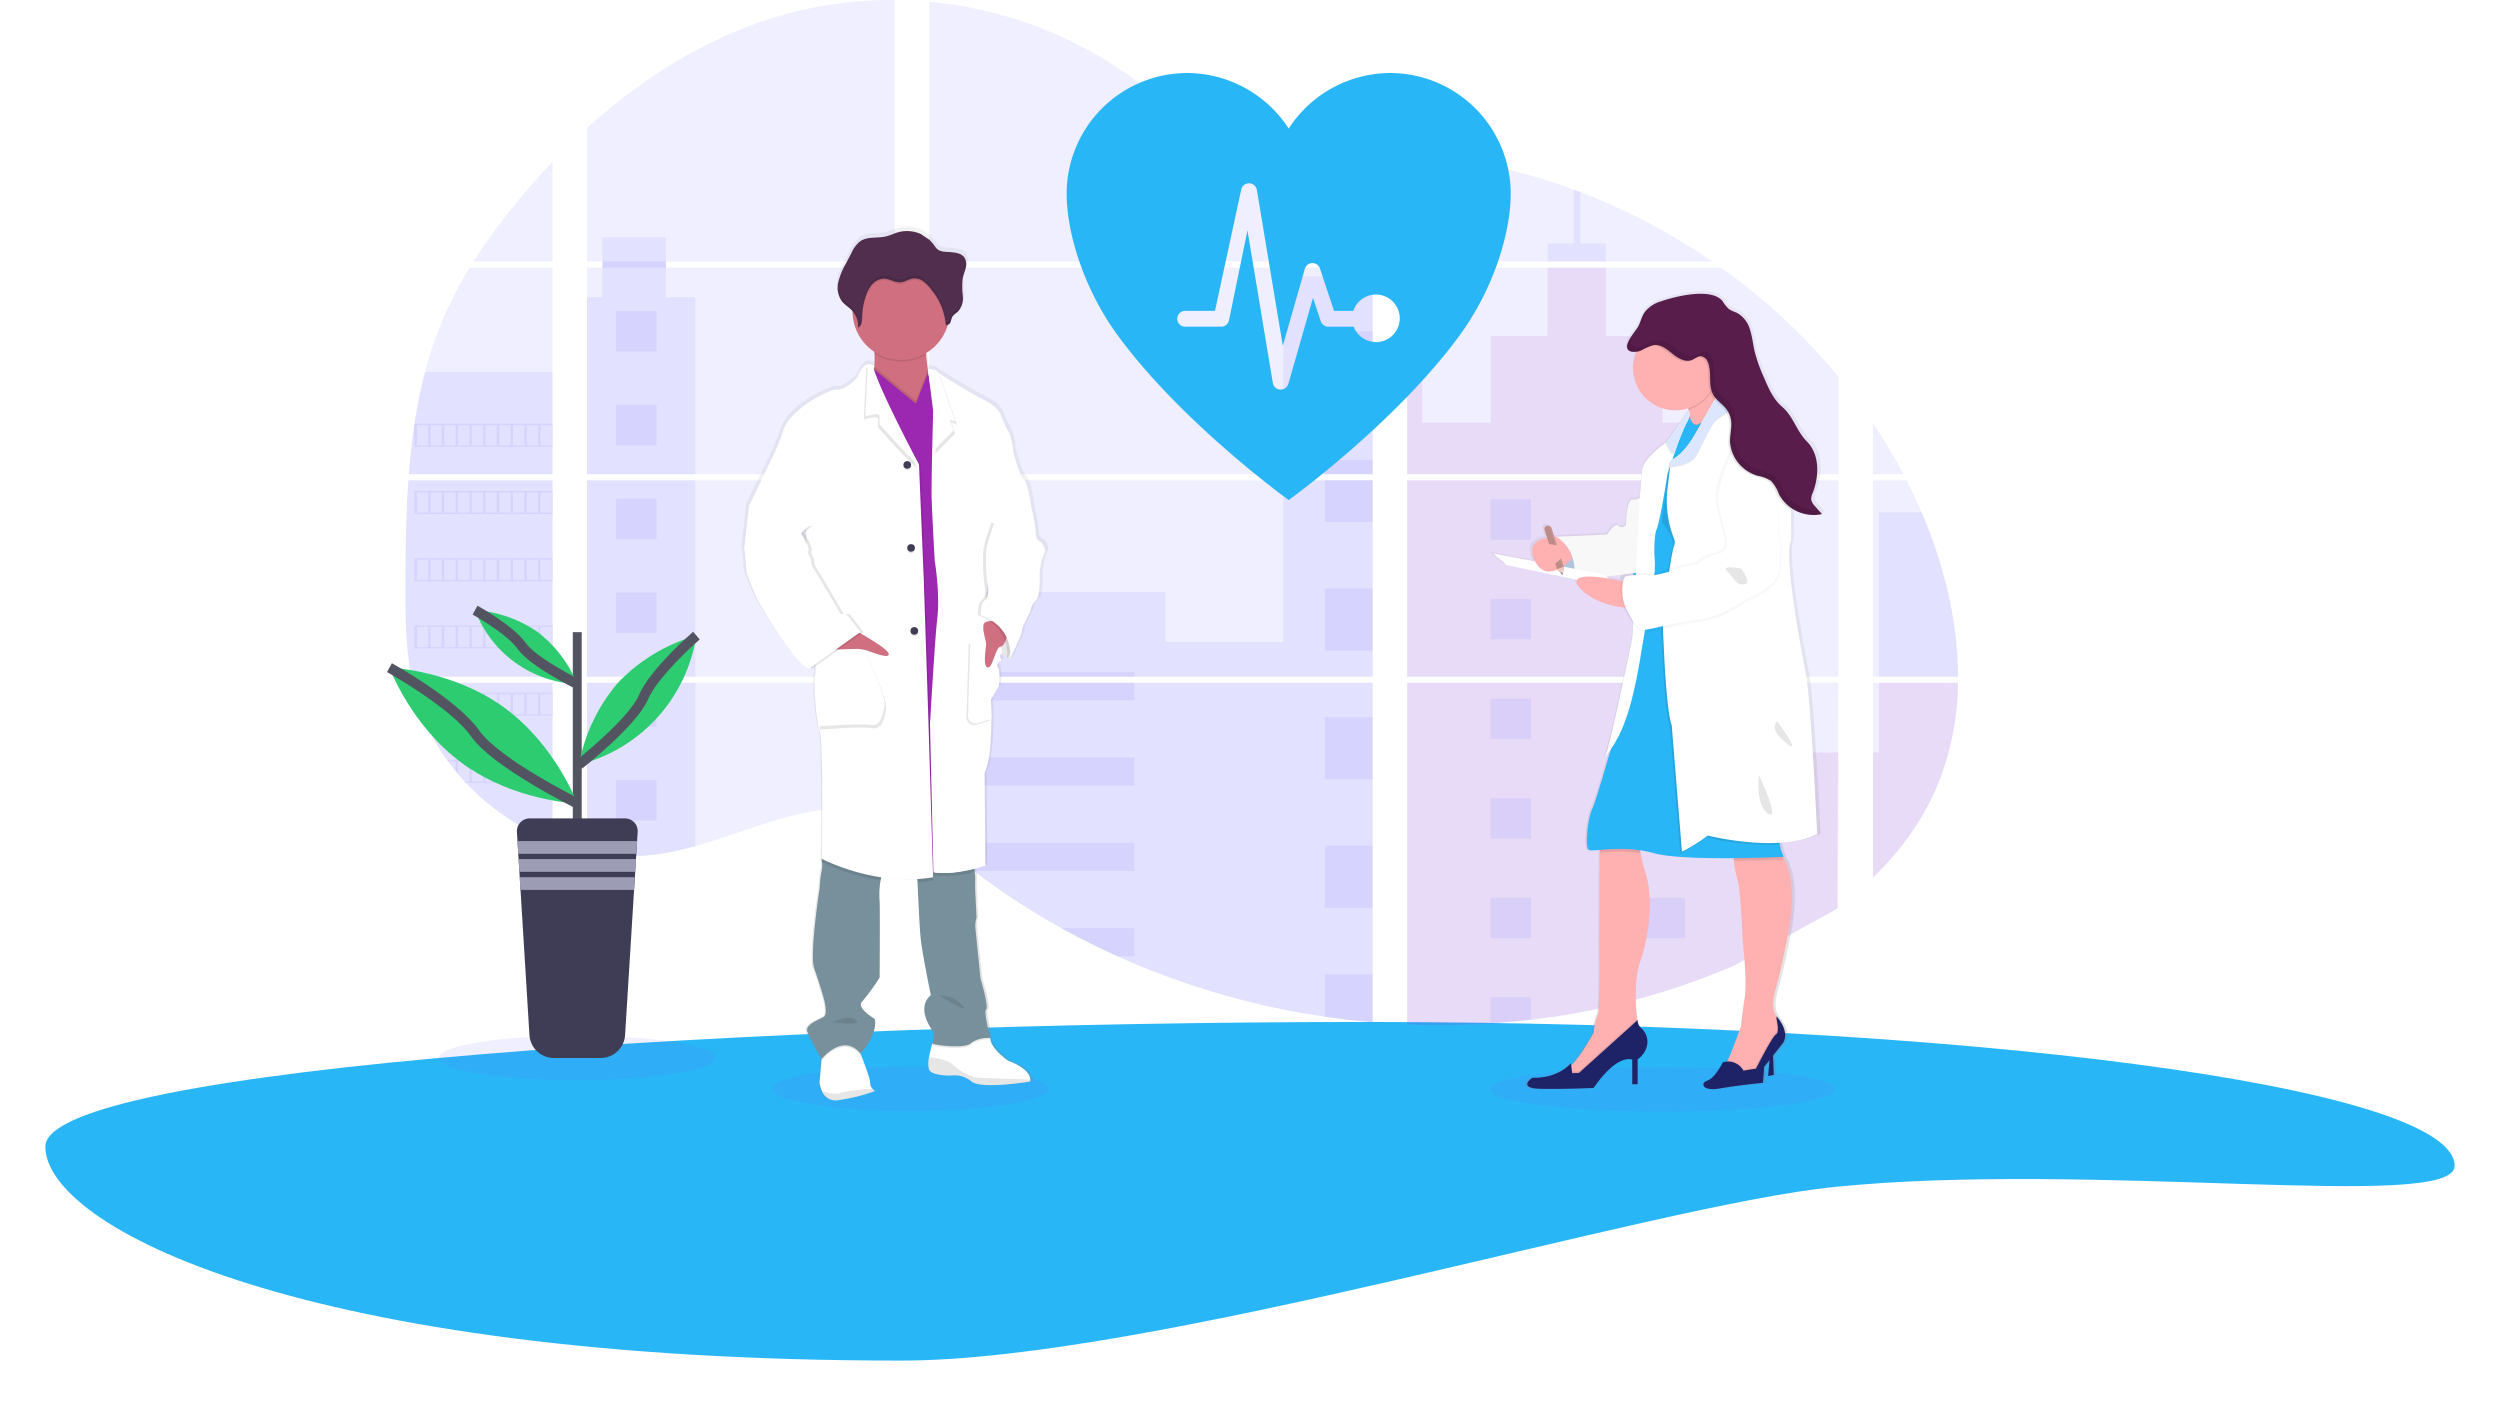 <svg xmlns="http://www.w3.org/2000/svg" xmlns:xlink="http://www.w3.org/1999/xlink" width="496" height="278.948" viewBox="0 0 496 278.948">
  <defs>
    <filter id="Path_428" x="0" y="193.764" width="496" height="85.184" filterUnits="userSpaceOnUse">
      <feOffset dy="3" input="SourceAlpha"/>
      <feGaussianBlur stdDeviation="3" result="blur"/>
      <feFlood flood-opacity="0.161"/>
      <feComposite operator="in" in2="blur"/>
      <feComposite in="SourceGraphic"/>
    </filter>
    <linearGradient id="linear-gradient" x1="0.5" y1="1" x2="0.5" gradientUnits="objectBoundingBox">
      <stop offset="0" stop-color="gray" stop-opacity="0.251"/>
      <stop offset="0.54" stop-color="gray" stop-opacity="0.122"/>
      <stop offset="1" stop-color="gray" stop-opacity="0.102"/>
    </linearGradient>
    <linearGradient id="linear-gradient-2" x1="0.5" y1="1" x2="0.5" y2="0" xlink:href="#linear-gradient"/>
  </defs>
  <g id="welocme-svg" transform="translate(-627.53 -539.561)">
    <g transform="matrix(1, 0, 0, 1, 627.53, 539.56)" filter="url(#Path_428)">
      <path id="Path_428-2" data-name="Path 428" d="M199.1,0C318.631,0,415.53,12.78,415.53,28.544c0,9.222-71.57-1.034-123.123,4.194C256,36.43,156.963,67.184,107.358,67.184c-119.53,0-169.828-26.693-169.828-42.457S79.571,0,199.1,0Z" transform="translate(71.47 199.76)" fill="#29b6f6"/>
    </g>
    <g id="undraw_medicine_b1ol" transform="translate(704.797 539.561)">
      <ellipse id="Ellipse_68" data-name="Ellipse 68" cx="27.454" cy="4.409" rx="27.454" ry="4.409" transform="translate(75.92 211.595)" fill="#6c63ff" opacity="0.1"/>
      <ellipse id="Ellipse_69" data-name="Ellipse 69" cx="34.258" cy="4.409" rx="34.258" ry="4.409" transform="translate(218.349 211.719)" fill="#6c63ff" opacity="0.1"/>
      <path id="Path_299" data-name="Path 299" d="M59.586,396.83H88.181V435.8h-26.5c-.07.4-.138.8-.211,1.206H88.181v31.432c-.048-.014-.09-.031-.135-.048-.755-.3-1.5-.614-2.254-.952l-.479-.217q-1.127-.532-2.254-1.127c-.262-.138-.524-.282-.783-.428a46.889,46.889,0,0,1-11.236-8.779c-.1-.093-.186-.192-.282-.282-.456-.5-.9-1-1.338-1.51l-.479-.563c-.513-.628-1.009-1.273-1.49-1.927-.07-.1-.138-.192-.211-.282a41.949,41.949,0,0,1-4.846-8.762c-.039-.093-.073-.194-.11-.282q-.58-1.493-1.028-3.015c-.13-.425-.254-.845-.361-1.288-.039-.13-.073-.256-.1-.383C59.189,432.35,59,425.861,59,419.418v-2.254c0-2.606.031-5.229.076-7.849,0-.679.028-1.355.042-2.037q.059-2.595.169-5.19c.017-.482.039-.961.065-1.44a8.156,8.156,0,0,1,.042-.828C59.462,398.816,59.518,397.822,59.586,396.83Z" transform="translate(-55.822 -301.541)" fill="#6c63ff" opacity="0.1"/>
      <path id="Path_300" data-name="Path 300" d="M122.585,192.274H106.9a118.9,118.9,0,0,1,8.343-11.484c2.33-2.863,4.79-5.652,7.342-8.34Z" transform="translate(-90.226 -140.38)" fill="#6c63ff" opacity="0.1"/>
      <path id="Path_301" data-name="Path 301" d="M89.9,247.09v40.983H61.4c0-.118.02-.24.028-.358.025-.324.051-.648.079-.969.031-.378.065-.758.1-1.127s.076-.82.118-1.228.082-.823.13-1.231.09-.817.141-1.223.1-.817.149-1.223c.042-.338.087-.673.132-1.011.065-.476.132-.955.206-1.428a1.316,1.316,0,0,1,.031-.211,97.456,97.456,0,0,1,2.1-10.289,76.1,76.1,0,0,1,3.536-10.425A78.258,78.258,0,0,1,73.47,247.1Z" transform="translate(-57.546 -193.99)" fill="#6c63ff" opacity="0.1"/>
      <path id="Path_302" data-name="Path 302" d="M186.8,153.91v38.977h61.075V153.91Zm0,40.18v33.472c.349.073.7.144,1.04.2.468.09.933.172,1.409.242.09.014.183.028.282.037.186.031.378.056.563.082.471.065.938.118,1.409.161.223.023.448.042.673.059l.544.042h0c.3.023.589.039.879.048.18,0,.361.017.547.023h2.009c.242,0,.485,0,.724-.023h.017a3.8,3.8,0,0,0,.5-.023,1.179,1.179,0,0,0,.141,0,2.914,2.914,0,0,0,.417-.02h.1l.944-.073c.31-.028.623-.065.938-.1l.642-.076a56.191,56.191,0,0,0,7.734-1.645c5.7-1.589,11.27-3.812,16.964-5.441,7.362-2.1,15.5-3.13,22.61-.564V194.09Zm61.075-83.572V58.628a78.515,78.515,0,0,0-19.844,2.327C212.566,64.841,198.69,73.268,186.8,84.031v26.484h3.065v1.2H186.8v40.989h61.075V111.721H202.451v-1.2ZM326.322,92.99a25.3,25.3,0,0,1-11.07-3.218c-6.579-3.578-11.833-9.1-17.705-13.766A81.289,81.289,0,0,0,254.7,58.98v51.537h87.187l.217-.228Zm7.943-1.409,8.421,9.241V89.158a33.413,33.413,0,0,0-8.41,2.412Zm8.421,144.292V194.09H324.741c-.048-.178-.1-.358-.152-.538.053.18.1.361.149.538H254.707v30.217c.665.493,1.321,1.011,1.972,1.538h0c.7.563,1.395,1.158,2.091,1.741l.7.58c.335.282.673.563,1.014.828q1.014.823,2.048,1.623c.341.282.69.535,1.037.8a141.21,141.21,0,0,0,17.364,11.357q2.037,1.127,4.111,2.2c.921.471,1.848.938,2.778,1.392q2.1,1.023,4.226,1.972h0a155.2,155.2,0,0,0,41.135,11.983q4.73.7,9.5,1.1V235.87h.282ZM254.707,111.721v40.986H342.7V111.721Zm0,42.189v38.977H342.7V153.91Zm94.819-64.8v13.011l10.749-11.794q-5.342-.862-10.749-1.231Zm0,64.816v38.963h85.581V153.91Zm85.268,85.043.3-44.877h-85.57v67.78a153.468,153.468,0,0,0,16.539-.2h.1q3.944-.248,7.852-.721h.059a144.6,144.6,0,0,0,40.346-10.766m37.191-89.858c-.321-.758-.656-1.51-1-2.254-.637-1.409-1.31-2.778-2-4.147h-6.677v38.96h16.882c-.008-11.033-2.8-22.3-7.2-32.573ZM441.931,194.1v38.6A55.3,55.3,0,0,0,453.6,216.968a54.094,54.094,0,0,0,5.2-22.87Zm0-51.537V152.71h6.052a109.9,109.9,0,0,0-6.044-10.157Zm-58.04-45.812c-.445-.169-.89-.341-1.338-.507A122.173,122.173,0,0,0,368.1,91.9l-16.448,18.052h0l-.316.335.211.231h58.542A125.214,125.214,0,0,0,383.9,96.74Zm27.91,14.981H350.727l-1.2,1.1v39.873h85.592V133.393a121.939,121.939,0,0,0-23.309-21.672Z" transform="translate(-147.614 -58.624)" fill="#6c63ff" opacity="0.1"/>
      <path id="Path_303" data-name="Path 303" d="M89.9,320.46v20.311H61.4c0-.118.02-.239.028-.358.025-.324.051-.648.079-.969.031-.378.065-.758.1-1.127s.076-.82.118-1.228.082-.823.13-1.231.09-.817.141-1.223.1-.817.149-1.223c.042-.338.087-.673.132-1.011.065-.476.132-.955.206-1.428a1.318,1.318,0,0,1,.031-.211,97.459,97.459,0,0,1,2.1-10.289Z" transform="translate(-57.546 -246.688)" fill="#6c63ff" opacity="0.1"/>
      <path id="Path_304" data-name="Path 304" d="M59.586,396.83H88.181V435.8h-26.5c-.07.4-.138.8-.211,1.206H88.181v31.432c-.048-.014-.09-.031-.135-.048-.755-.3-1.5-.614-2.254-.952l-.479-.217q-1.127-.532-2.254-1.127c-.262-.138-.524-.282-.783-.428a46.889,46.889,0,0,1-11.236-8.779c-.1-.093-.186-.192-.282-.282-.456-.5-.9-1-1.338-1.51l-.479-.563c-.513-.628-1.009-1.273-1.49-1.927-.07-.1-.138-.192-.211-.282a41.949,41.949,0,0,1-4.846-8.762c-.039-.093-.073-.194-.11-.282q-.58-1.493-1.028-3.015c-.13-.425-.254-.845-.361-1.288-.039-.13-.073-.256-.1-.383C59.189,432.35,59,425.861,59,419.418v-2.254c0-2.606.031-5.229.076-7.849,0-.679.028-1.355.042-2.037q.059-2.595.169-5.19c.017-.482.039-.961.065-1.44a8.156,8.156,0,0,1,.042-.828C59.462,398.816,59.518,397.822,59.586,396.83Z" transform="translate(-55.822 -301.541)" fill="#6c63ff" opacity="0.1"/>
      <path id="Path_305" data-name="Path 305" d="M161.06,178.97v35.117h-21.5V178.97h3.065V167.08h12.583v11.89Z" transform="translate(-100.374 -120.004)" fill="#6c63ff" opacity="0.1"/>
      <rect id="Rectangle_198" data-name="Rectangle 198" width="21.497" height="38.974" transform="translate(39.188 95.286)" fill="#6c63ff" opacity="0.1"/>
      <path id="Path_306" data-name="Path 306" d="M186.8,539.44h21.5v32.4a56.1,56.1,0,0,1-7.734,1.643l-.642.079c-.316.037-.628.068-.938.1s-.631.054-.944.073h-.1c-.135,0-.282.017-.414.02h-.144c-.169,0-.338.017-.507.022h0c-.24.014-.479.017-.724.02h-1.995l-.544-.02c-.282,0-.586-.031-.879-.051h0l-.541-.039-.673-.062c-.473-.042-.944-.1-1.409-.161l-.564-.079-.282-.039c-.471-.073-.935-.152-1.409-.242-.347-.059-.69-.132-1.04-.2Z" transform="translate(-147.614 -403.971)" fill="#6c63ff" opacity="0.1"/>
      <rect id="Rectangle_199" data-name="Rectangle 199" width="17.728" height="39.262" transform="translate(177.355 54.819)" fill="#6c63ff" opacity="0.1"/>
      <path id="Path_307" data-name="Path 307" d="M468.573,338.19v38.977H380.58V360.355h46.869v9.918h23.394V338.19Z" transform="translate(-273.488 -242.904)" fill="#6c63ff" opacity="0.1"/>
      <path id="Path_308" data-name="Path 308" d="M516.092,579.857h-.282v25.569q-4.762-.4-9.495-1.1a155.2,155.2,0,0,1-41.152-12.008q-5.672-2.552-11.112-5.573a141.8,141.8,0,0,1-17.367-11.357q-2.074-1.589-4.094-3.251c-.933-.769-1.86-1.558-2.8-2.324-.651-.527-1.307-1.045-1.972-1.541V538.068h70.028c-.048-.18-.1-.361-.146-.538.053.177.1.358.152.538H515.81V579.84C515.906,579.843,516,579.851,516.092,579.857Z" transform="translate(-320.727 -402.599)" fill="#6c63ff" opacity="0.1"/>
      <path id="Path_309" data-name="Path 309" d="M874.772,206.4H863.22v-3.589H868.4V192.12q.673.245,1.341.5v10.188h5.032Z" transform="translate(-633.454 -154.508)" fill="#6c63ff" opacity="0.1"/>
      <path id="Path_310" data-name="Path 310" d="M831.6,288.073h-56.71l.02.014-.025-.014H764.36V248.811h2.981v29.02h13.622V260.645h11.253V247.09h11.552v13.566h11.253v17.187H831.6Z" transform="translate(-562.448 -193.99)" fill="#9c27b0" opacity="0.1"/>
      <path id="Path_311" data-name="Path 311" d="M764.36,396.82V435.8H831.6V396.82Zm85.488,84.857.093-30.851H831.6V437.02H764.36v67.76a153.46,153.46,0,0,0,16.539-.2h.1q3.945-.248,7.852-.721h.059A144.6,144.6,0,0,0,829.252,493.1" transform="translate(-562.448 -301.534)" fill="#9c27b0" opacity="0.1"/>
      <path id="Path_312" data-name="Path 312" d="M1093.553,539.44h15.685a54.263,54.263,0,0,1-5.2,22.867,55.316,55.316,0,0,1-11.664,15.736V553.248h1.183Z" transform="translate(-798.042 -403.971)" fill="#9c27b0" opacity="0.1"/>
      <path id="Path_313" data-name="Path 313" d="M1112.263,452.123H1096.57V419.55h8.492C1109.457,429.82,1112.249,441.09,1112.263,452.123Z" transform="translate(-801.059 -317.86)" fill="#6c63ff" opacity="0.1"/>
      <rect id="Rectangle_200" data-name="Rectangle 200" width="9.498" height="12.31" transform="translate(185.587 65.734)" fill="#6c63ff" opacity="0.1"/>
      <rect id="Rectangle_201" data-name="Rectangle 201" width="9.498" height="2.834" transform="translate(185.587 91.249)" fill="#6c63ff" opacity="0.1"/>
      <rect id="Rectangle_202" data-name="Rectangle 202" width="9.498" height="8.269" transform="translate(185.587 95.286)" fill="#6c63ff" opacity="0.1"/>
      <rect id="Rectangle_203" data-name="Rectangle 203" width="9.498" height="12.31" transform="translate(185.587 116.764)" fill="#6c63ff" opacity="0.1"/>
      <rect id="Rectangle_204" data-name="Rectangle 204" width="9.498" height="12.31" transform="translate(185.587 142.279)" fill="#6c63ff" opacity="0.1"/>
      <path id="Path_314" data-name="Path 314" d="M715.915,663.617a1.56,1.56,0,0,1,.282.017h-.282v2.86H706.42V654.17h9.495Z" transform="translate(-520.833 -486.376)" fill="#6c63ff" opacity="0.1"/>
      <path id="Path_315" data-name="Path 315" d="M715.915,744.71v9.509q-4.761-.4-9.495-1.1V744.71Z" transform="translate(-520.833 -551.406)" fill="#6c63ff" opacity="0.1"/>
      <rect id="Rectangle_205" data-name="Rectangle 205" width="40.704" height="0.904" transform="translate(107.092 133.359)" fill="#6c63ff" opacity="0.1"/>
      <rect id="Rectangle_206" data-name="Rectangle 206" width="40.704" height="3.466" transform="translate(107.092 135.466)" fill="#6c63ff" opacity="0.1"/>
      <rect id="Rectangle_207" data-name="Rectangle 207" width="40.704" height="5.573" transform="translate(107.092 150.292)" fill="#6c63ff" opacity="0.1"/>
      <path id="Path_316" data-name="Path 316" d="M473.542,652.15v5.573H441.7q-2.074-1.583-4.1-3.251c-.933-.769-1.857-1.558-2.8-2.322Z" transform="translate(-325.748 -484.925)" fill="#6c63ff" opacity="0.1"/>
      <path id="Path_317" data-name="Path 317" d="M535.391,712.219v5.567h-3.361q-5.666-2.556-11.109-5.576Z" transform="translate(-387.597 -528.063)" fill="#6c63ff" opacity="0.1"/>
      <rect id="Rectangle_208" data-name="Rectangle 208" width="8.013" height="8.013" transform="translate(218.453 99.064)" fill="#6c63ff" opacity="0.1"/>
      <rect id="Rectangle_209" data-name="Rectangle 209" width="8.013" height="8.013" transform="translate(44.959 61.73)" fill="#6c63ff" opacity="0.1"/>
      <rect id="Rectangle_210" data-name="Rectangle 210" width="8.013" height="8.013" transform="translate(44.959 80.342)" fill="#6c63ff" opacity="0.1"/>
      <rect id="Rectangle_211" data-name="Rectangle 211" width="8.013" height="8.013" transform="translate(44.959 98.955)" fill="#6c63ff" opacity="0.1"/>
      <rect id="Rectangle_212" data-name="Rectangle 212" width="8.013" height="8.013" transform="translate(44.959 117.564)" fill="#6c63ff" opacity="0.1"/>
      <rect id="Rectangle_213" data-name="Rectangle 213" width="8.013" height="8.013" transform="translate(44.959 136.176)" fill="#6c63ff" opacity="0.1"/>
      <rect id="Rectangle_214" data-name="Rectangle 214" width="8.013" height="8.013" transform="translate(44.959 154.789)" fill="#6c63ff" opacity="0.1"/>
      <rect id="Rectangle_215" data-name="Rectangle 215" width="8.013" height="8.013" transform="translate(249.043 99.064)" fill="#6c63ff" opacity="0.1"/>
      <rect id="Rectangle_216" data-name="Rectangle 216" width="8.013" height="8.013" transform="translate(218.453 118.829)" fill="#6c63ff" opacity="0.1"/>
      <rect id="Rectangle_217" data-name="Rectangle 217" width="8.013" height="8.013" transform="translate(249.043 118.829)" fill="#6c63ff" opacity="0.1"/>
      <rect id="Rectangle_218" data-name="Rectangle 218" width="8.013" height="8.013" transform="translate(218.453 138.591)" fill="#6c63ff" opacity="0.1"/>
      <rect id="Rectangle_219" data-name="Rectangle 219" width="8.013" height="8.013" transform="translate(249.043 138.591)" fill="#6c63ff" opacity="0.1"/>
      <rect id="Rectangle_220" data-name="Rectangle 220" width="8.013" height="8.013" transform="translate(218.453 158.355)" fill="#6c63ff" opacity="0.1"/>
      <rect id="Rectangle_221" data-name="Rectangle 221" width="8.013" height="8.013" transform="translate(249.043 158.355)" fill="#6c63ff" opacity="0.1"/>
      <rect id="Rectangle_222" data-name="Rectangle 222" width="8.013" height="8.013" transform="translate(218.453 178.12)" fill="#6c63ff" opacity="0.1"/>
      <rect id="Rectangle_223" data-name="Rectangle 223" width="8.013" height="8.013" transform="translate(249.043 178.12)" fill="#6c63ff" opacity="0.1"/>
      <path id="Path_318" data-name="Path 318" d="M775.83,707.5V702.33h8.01v4.432Z" transform="translate(-557.377 -504.448)" fill="#6c63ff" opacity="0.1"/>
      <path id="Path_319" data-name="Path 319" d="M65.24,357v4.584H92.663V357Zm2.733,4.3H65.736v-4.015H67.99Zm2.73,0H68.449v-4.015H70.7Zm2.725,0H71.174v-4.015h2.254Zm2.73,0H73.907v-4.015h2.254Zm2.727,0H76.631v-4.015h2.254Zm2.73,0H79.361v-4.015h2.254Zm2.73,0H82.091v-4.015h2.254Zm2.727,0H84.819v-4.015h2.254Zm2.727,0H87.546v-4.015H89.8Zm2.727,0H90.273v-4.015h2.254Z" transform="translate(-60.304 -272.933)" fill="#6c63ff" opacity="0.1"/>
      <path id="Path_320" data-name="Path 320" d="M65.24,404.34v4.584H92.663V404.34Zm2.733,4.294H65.736v-4H67.99Zm2.73,0H68.449v-4H70.7Zm2.725,0H71.174v-4h2.254Zm2.73,0H73.907v-4h2.254Zm2.727,0H76.631v-4h2.254Zm2.73,0H79.361v-4h2.254Zm2.73,0H82.091v-4h2.254Zm2.727,0H84.819v-4h2.254Zm2.727,0H87.546v-4H89.8Zm2.727,0H90.273v-4h2.254Z" transform="translate(-60.304 -306.935)" fill="#6c63ff" opacity="0.1"/>
      <path id="Path_321" data-name="Path 321" d="M65.24,451.7v4.592H92.663V451.7Zm2.733,4.294H65.736v-4.006H67.99Zm2.73,0H68.449v-4.006H70.7Zm2.725,0H71.174v-4.006h2.254Zm2.73,0H73.907v-4.006h2.254Zm2.727,0H76.631v-4.006h2.254Zm2.73,0H79.361v-4.006h2.254Zm2.73,0H82.091v-4.006h2.254Zm2.727,0H84.819v-4.006h2.254Zm2.727,0H87.546v-4.006H89.8Zm2.727,0H90.273v-4.006h2.254Z" transform="translate(-60.304 -340.951)" fill="#6c63ff" opacity="0.1"/>
      <path id="Path_322" data-name="Path 322" d="M65.24,499.06v4.578H92.663V499.06Zm2.733,4.294H65.736v-4.009H67.99Zm2.73,0H68.449v-4.009H70.7Zm2.725,0H71.174v-4.009h2.254Zm2.73,0H73.907v-4.009h2.254Zm2.727,0H76.631v-4.009h2.254Zm2.73,0H79.361v-4.009h2.254Zm2.73,0H82.091v-4.009h2.254Zm2.727,0H84.819v-4.009h2.254Zm2.727,0H87.546v-4.009H89.8Zm2.727,0H90.273v-4.009h2.254Z" transform="translate(-60.304 -374.968)" fill="#6c63ff" opacity="0.1"/>
      <path id="Path_323" data-name="Path 323" d="M65.66,546.41c.11.431.234.862.363,1.288v-1h2.254V550.7H67.072c.037.093.073.194.11.282H92.964V546.41Zm5.353,4.294H68.759V546.7h2.254Zm2.725,0H71.484V546.7h2.254Zm2.73,0h-2.26V546.7h2.254Zm2.727,0H76.941V546.7H79.2Zm2.73,0H79.671V546.7h2.254Zm2.73,0H82.4V546.7h2.254Zm2.727,0H85.129V546.7h2.254Zm2.727,0H87.856V546.7H90.11Zm2.727,0H90.583V546.7h2.254Z" transform="translate(-60.605 -408.977)" fill="#6c63ff" opacity="0.1"/>
      <path id="Path_324" data-name="Path 324" d="M88.26,593.77c.07.09.138.192.211.282h1.49v1.924c.161.192.318.383.482.563v-2.5H92.7v4.021h-.913c.09.093.177.192.282.282h17.139V593.77Zm7.159,4.291H93.165v-4h2.254Zm2.73,0H95.9v-4h2.254Zm2.73,0H98.626v-4h2.254Zm2.727,0h-2.254v-4h2.254Zm2.727,0H104.08v-4h2.254Zm2.727,0h-2.254v-4h2.254Z" transform="translate(-76.838 -442.994)" fill="#6c63ff" opacity="0.1"/>
      <path id="Path_325" data-name="Path 325" d="M141.65,641.12c.256.147.518.282.783.428v-.141h2.254v1.268l.479.222v-1.49h2.254v2.437a.7.7,0,0,0,.135.051V641.12Z" transform="translate(-115.185 -477.003)" fill="#6c63ff" opacity="0.1"/>
      <path id="Path_326" data-name="Path 326" d="M367.9,284.977ZM350.54,368.133Zm-18.108-42.31c.053.18.1.361.149.538h0C332.536,326.183,332.489,326,332.432,325.822ZM367.9,284.969ZM197.72,242.78v1.2h12.586v-1.2ZM350.54,368.133Zm-18.108-42.31c.053.18.1.361.149.538h0C332.536,326.183,332.489,326,332.432,325.822ZM367.9,284.969ZM350.54,368.124Zm-18.108-42.3c.053.18.1.361.149.538h0C332.536,326.183,332.489,326,332.432,325.822Z" transform="translate(-155.458 -190.894)" fill="#6c63ff" opacity="0.1"/>
      <path id="Path_327" data-name="Path 327" d="M355.694,280.183s-1.11-.155-1.11-1.772a25.335,25.335,0,0,0-.795-4.638h0c0-.014-.687-5.26-1.637-6.094s-2.169-5.731-2.169-5.731a11.553,11.553,0,0,0-.634-3.229,27.43,27.43,0,0,1-1.848-3.97c-.848-2-4.384-3.381-4.384-3.381s-6.393-3.708-8.2-4.917h0a2.778,2.778,0,0,1-.459-.347c-.316-.414-1.69-.423-1.69-.423a27.7,27.7,0,0,1-.327-2.894,2.2,2.2,0,0,0-.014-.3,9.749,9.749,0,0,0,4.285-5.3c.034-.107.062-.22.093-.327a.916.916,0,0,0,.549-.5,10.336,10.336,0,0,1,.369-1.127,4.245,4.245,0,0,1,1.042-.916,3.945,3.945,0,0,0,1.085-3.209c-.028-.944-.18-1.9-.121-2.834l.017-.237c.017-.141.037-.282.062-.417.138-.7.44-1.358.609-2.051a2.639,2.639,0,0,0-.208-2.071c-.578-.876-1.781-1.051-2.837-1.141-1.2-.1-2.268.031-3.034-.964a10.819,10.819,0,0,0-1.206-1.457c-.158-.147-1.69-1.082-1.69-1.144a6.849,6.849,0,0,0-4.776-.366c-.794.231-1.544.609-2.35.8-1.738.411-3.739-.034-5.215.961a6.13,6.13,0,0,0-1.778,2.333q-.563,1.079-1.144,2.155a13.963,13.963,0,0,0-1.519,3.688,5.851,5.851,0,0,0-.1.862h0v.459a1.518,1.518,0,0,0,.017.282c.017.087.014.116.023.175s.023.192.039.282.051.248.085.372c.014.054.034.1.051.155.028.1.062.189.1.282.02.048.039.1.062.147a2.638,2.638,0,0,0,.144.282c.023.039.039.076.062.113a3.743,3.743,0,0,0,.259.378c.6.752,1.49,1.231,2.147,1.936v.316a9.644,9.644,0,0,0,4.39,7.875c0,.107.014.217.02.324a16.123,16.123,0,0,1-.031,2.51,1.183,1.183,0,0,0-.935-.417,1.348,1.348,0,0,0-.361.031l-.025-.02h0v.025c-.62.152-1.383.8-2.113,2.632,0,0-2.22,2.5-3.911,2.4s-5.97,2.6-5.97,2.6-4.176,2.71-5.071,5.472a38.563,38.563,0,0,1-1.8,4.587l-5.162,10.636h0l-.952,8.438a39.148,39.148,0,0,1,.423,4.325c-.1.572,2.167,5.731,2.167,5.731s7.5,13.183,10.568,13.859l.22-.155a1.8,1.8,0,0,0,.414.155l.631-.445a6.878,6.878,0,0,1-.048,1.488c-.423,1.3.158,9.8.9,11.461s.476,23.5.476,23.5l-.1,1.927a.816.816,0,0,0,.025.169l-.025.456.076.039a5.426,5.426,0,0,1-.076,1.834,20.4,20.4,0,0,0-.372,3.234s-2.11,13.49-1.11,16.2,1.851,5.68,1.851,5.68,1.057,3.381.051,3.959-3.866,1.547-3.277,2.956c.535,1.3,2.567,4.79,2.868,5.3l-.025.268-.414,4.488a5.635,5.635,0,0,0,.476,1.713,2.952,2.952,0,0,0,3.012,1.882c.282-.02.609-.054.924-.1a39.935,39.935,0,0,0,6.846-1.781,2.792,2.792,0,0,1-.535-.442h0a1.547,1.547,0,0,1-.471-1.127c.045-.817-1.485-4.711-1.865-5.669-.059-.138-.09-.217-.09-.217s3.488-3.646,2.908-6.877c0,0-3.86-2.254-2.589-3.491a39.363,39.363,0,0,0,3.542-4.79s.1-13.284,0-15.268a16.428,16.428,0,0,1,.194-4.122c.042-.206.093-.406.147-.6a36.779,36.779,0,0,0,5.308.4c.648,0,1.307,0,1.972-.039q0,.282.025.609c.146,3.291.42,9.061.642,11.205.316,3.074,2.06,11.357,2.06,11.357s-3.327,2.136.58,7.4a7.132,7.132,0,0,1-.259,2.184h0a23.89,23.89,0,0,0-.668,2.75,4.849,4.849,0,0,0,.034,2.516c.634,1.245,4.438,1.144,4.438,1.144h0l.093-.017a5.452,5.452,0,0,1,4.026,1.214c1.445,1.161,6.931.651,9.9.282,1.164-.147,1.941-.282,1.941-.282a1.126,1.126,0,0,0,.039-.406h0c-.031-.73-.6-2.33-4.48-3.759,0,0-3.646-2.451-3.6-4.587h-.5a3.974,3.974,0,0,1,.5,0s-1.428-5.212-.845-5.635-1.164-6.2-1.164-6.2-1-9.692-1.054-10.371a5.917,5.917,0,0,1,.262-1.719l-.262-5.314s-.051-1.767,0-2.341a11.688,11.688,0,0,0-.121-1.49c-.025-.2-.051-.4-.079-.606,1.366-.347,2.254-.668,2.254-.668l-.158-18.5c1.161-2.254,1.375-7.2,1.369-10.706,0-2.254-.1-3.922-.1-3.922l1.586-2.589s.366-3.1-.214-3.778a.65.65,0,0,1,.07-.888,2.953,2.953,0,0,1,.347-.237s-.017-.025-.037-.062a2.793,2.793,0,0,1,.352-.251s-.564-.873-.059-1.243c.473.321.9.563,1.217.761-.023.206-.045.324-.045.324l.135-.282.5.282s2.485-4.95,2.431-5.68,1.69-3.8,1.69-3.8a3.806,3.806,0,0,1,1.164-2.291c.952-.676.738-5.576.738-5.576a12.011,12.011,0,0,1,.9-3.6C356.906,281.589,355.694,280.183,355.694,280.183Zm-47.548-2.172.048,1.181-.485-.78Z" transform="translate(-225.775 -173.21)" fill="url(#linear-gradient)"/>
      <path id="Path_328" data-name="Path 328" d="M470.08,494.828l-.609,2.592s-4.874-2.488-5.753-5.649,1.471-4.361,1.471-4.361l4.542,1.924Z" transform="translate(-346.37 -366.6)" fill="#fff"/>
      <path id="Path_329" data-name="Path 329" d="M470.08,494.828l-.609,2.592s-4.874-2.488-5.753-5.649,1.471-4.361,1.471-4.361l4.542,1.924Z" transform="translate(-346.37 -366.6)" opacity="0.1"/>
      <path id="Path_330" data-name="Path 330" d="M361.6,800.684a35.029,35.029,0,0,1-7.607,1.865,2.894,2.894,0,0,1-2.956-1.871,5.661,5.661,0,0,1-.465-1.7l.4-4.466.214-2.378,6.584-1.71.933,2.851.087.217c.375.952,1.876,4.826,1.831,5.635a1.538,1.538,0,0,0,.462,1.113A2.679,2.679,0,0,0,361.6,800.684Z" transform="translate(-265.243 -584.238)" fill="#fff"/>
      <path id="Path_331" data-name="Path 331" d="M447.412,797.659a1.126,1.126,0,0,1-.039.4s-9.641,1.609-11.614,0a5.223,5.223,0,0,0-4.057-1.189s-3.73.1-4.353-1.127a4.891,4.891,0,0,1-.031-2.5,23.835,23.835,0,0,1,.654-2.736l.149-.118.888-.713,10.391-.307h.079c-.051,2.124,3.527,4.562,3.527,4.562C446.806,795.34,447.367,796.932,447.412,797.659Z" transform="translate(-320.264 -583.483)" fill="#fff"/>
      <path id="Path_332" data-name="Path 332" d="M447.415,807.535a1.148,1.148,0,0,1-.042.4s-9.639,1.609-11.611,0a5.224,5.224,0,0,0-4.054-1.189s-3.733.1-4.353-1.127a4.887,4.887,0,0,1-.034-2.5c1.437.144,3.7.5,4.6,1.355a10.2,10.2,0,0,0,5.029,2.7C438.042,807.242,444.6,807.45,447.415,807.535Z" transform="translate(-320.268 -593.359)" opacity="0.1"/>
      <path id="Path_333" data-name="Path 333" d="M362.79,825.744a35.026,35.026,0,0,1-7.607,1.865,2.887,2.887,0,0,1-2.953-1.874c1.147.386,2.739.792,3.575.42.992-.44,4.508-.724,6.48-.845A2.772,2.772,0,0,0,362.79,825.744Z" transform="translate(-266.435 -609.297)" opacity="0.1"/>
      <path id="Path_334" data-name="Path 334" d="M394.342,309.9c-3.719-1.445-8.5-6.221-7.309-8.452a4.993,4.993,0,0,0,.465-1.792,16.363,16.363,0,0,0,.034-2.536,34.72,34.72,0,0,0-.5-4.125s11.611.262,10.935,1.972a6.393,6.393,0,0,0-.175,2.347c.054.975.194,2.077.341,3.009.2,1.279.406,2.254.406,2.254s-.71.995-1.127,1.048S399.679,311.964,394.342,309.9Z" transform="translate(-291.299 -226.965)" fill="#cf6f80"/>
      <path id="Path_335" data-name="Path 335" d="M359.788,793.488l-.087.1c-3.471-4.2-7.669,1.034-7.669,1.034l-.062-.11.214-2.378,6.584-1.71.933,2.851Z" transform="translate(-266.248 -584.238)" opacity="0.1"/>
      <path id="Path_336" data-name="Path 336" d="M441.523,789.637s-2.536-.054-3.888,1.141-7.889.259-7.607,0a.927.927,0,0,0,.147-.428l.888-.713,10.391-.307C441.492,789.519,441.523,789.637,441.523,789.637Z" transform="translate(-322.307 -583.455)" opacity="0.1"/>
      <path id="Path_337" data-name="Path 337" d="M356.8,659.225a7.836,7.836,0,0,0-.428,1.445,16.541,16.541,0,0,0-.194,4.1c.1,1.972,0,15.189,0,15.189a40.431,40.431,0,0,1-3.471,4.767c-1.242,1.242,2.536,3.474,2.536,3.474.563,3.212-2.851,6.841-2.851,6.841-3.471-4.2-7.669,1.037-7.669,1.037s-2.282-3.944-2.851-5.353,2.229-2.384,3.212-2.956-.048-3.944-.048-3.944-.831-2.956-1.817-5.652,1.088-16.119,1.088-16.119a20.808,20.808,0,0,1,.363-3.215,5.376,5.376,0,0,0,.076-1.826c-.017-.206-.037-.378-.051-.493s-.025-.169-.025-.169l.039-.068,1.409-2.626S357.473,657.571,356.8,659.225Z" transform="translate(-258.937 -486.01)" fill="#78909c"/>
      <path id="Path_338" data-name="Path 338" d="M433.759,698.906s-2.536-.054-3.888,1.127-7.889.259-7.607,0,.259-2.178.259-2.178c-3.835-5.235-.563-7.359-.563-7.359s-1.713-8.241-2.023-11.3c-.217-2.136-.485-7.875-.628-11.152-.062-1.409-.1-2.378-.1-2.378l3.133-.631.4-.082,7.556-1.516s.208,1.409.349,2.561a11.972,11.972,0,0,1,.118,1.485c-.051.563,0,2.327,0,2.327l.256,5.288a6.008,6.008,0,0,0-.256,1.71c.051.673,1.034,10.315,1.034,10.315s1.71,5.753,1.127,6.168S433.759,698.906,433.759,698.906Z" transform="translate(-314.543 -493.034)" fill="#78909c"/>
      <path id="Path_339" data-name="Path 339" d="M398.445,294.972a6.394,6.394,0,0,0-.175,2.347,9.65,9.65,0,0,1-10.261-.192,34.725,34.725,0,0,0-.5-4.128S399.121,293.256,398.445,294.972Z" transform="translate(-291.775 -226.965)" opacity="0.1"/>
      <path id="Path_340" data-name="Path 340" d="M393.107,253.321a9.542,9.542,0,0,1-.473,2.989,9.641,9.641,0,0,1-18.8-2.758v-.231a9.641,9.641,0,1,1,19.281,0Z" transform="translate(-281.949 -191.541)" fill="#cf6f80"/>
      <path id="Path_341" data-name="Path 341" d="M394.342,326.884c-3.719-1.445-8.5-6.221-7.309-8.452a4.993,4.993,0,0,0,.465-1.792l5.091,4.184,3.15,2.584,2.395-6.1c.2,1.279.406,2.254.406,2.254s-.71.995-1.127,1.048S399.679,328.944,394.342,326.884Z" transform="translate(-291.299 -243.944)" opacity="0.1"/>
      <path id="Path_342" data-name="Path 342" d="M351.364,285.6l-4.252,71.423-5.545.363L327.21,315.976l2.355-49.168.5-10.388,6.384,5.243,3.153,2.584,2.465-6.275,4.584,4Z" transform="translate(-235.154 -184.172)" fill="#9c27b0"/>
      <path id="Path_343" data-name="Path 343" d="M364.129,659.282a7.833,7.833,0,0,0-.428,1.445,40.851,40.851,0,0,1-11.625-3.632l-.076-.039.025-.454.014-.237,1.409-2.626S364.805,657.628,364.129,659.282Z" transform="translate(-266.27 -486.067)" opacity="0.1"/>
      <path id="Path_344" data-name="Path 344" d="M422.365,671.814a28.563,28.563,0,0,1-3.116.355c-.062-1.409-.1-2.378-.1-2.378l3.133-.631Z" transform="translate(-314.5 -497.143)" opacity="0.1"/>
      <path id="Path_345" data-name="Path 345" d="M439.606,666.051a21.87,21.87,0,0,1-7.866.741l-.039-1.786,7.556-1.516S439.465,664.885,439.606,666.051Z" transform="translate(-323.514 -493.07)" opacity="0.1"/>
      <path id="Path_346" data-name="Path 346" d="M338.531,416.818c-11.552,1.972-22.131-3.682-22.131-3.682l.1-1.916s.262-21.72-.465-23.385-1.293-10.109-.882-11.405-1.5-20.731-1.5-20.731l-.31-7.889L302,343.214l5.071-10.571a38.141,38.141,0,0,0,1.764-4.564c.882-2.744,4.976-5.441,4.976-5.441s4.2-2.694,5.858-2.592,3.835-2.384,3.835-2.384c1.606-4.094,3.06-2.24,3.06-2.24a3.657,3.657,0,0,1-.079.606c-.564,4.494,9.112,18.694,9.25,18.945h0l.921,22.444.933,28.4Z" transform="translate(-230.357 -242.769)" opacity="0.1"/>
      <path id="Path_347" data-name="Path 347" d="M337.41,416.775c-11.552,1.972-22.134-3.682-22.134-3.682l.1-1.916s.262-21.72-.468-23.385-1.293-10.109-.879-11.405-1.5-20.731-1.5-20.731l-.313-7.889-11.349-4.612,5.071-10.571a38.738,38.738,0,0,0,1.764-4.564c.879-2.744,4.976-5.441,4.976-5.441s4.2-2.693,5.855-2.592,3.835-2.384,3.835-2.384c1.609-4.094,3.381-2.24,3.381-2.24,0,.194-.169.282-.079.606,1.24,4.359,8.8,18.694,8.94,18.945h0l.933,22.444.933,28.4Z" transform="translate(-229.545 -242.726)" fill="#fff"/>
      <path id="Path_348" data-name="Path 348" d="M392.382,337.216c-1.242-.518-7.824-8.033-7.824-8.033v-1.71c-.24-.563-1.662-.22-2.817.175l.5-10.388.564.468C384.033,322.083,392.238,336.965,392.382,337.216Z" transform="translate(-287.63 -244.39)" opacity="0.1"/>
      <path id="Path_349" data-name="Path 349" d="M393.484,335.006c-1.245-.518-7.827-8.033-7.827-8.033v-1.71c-.239-.564-1.662-.22-2.817.175l.5-10.388.564.468C385.139,319.874,393.346,334.758,393.484,335.006Z" transform="translate(-288.421 -242.802)" fill="#fff"/>
      <path id="Path_350" data-name="Path 350" d="M351.494,516.778c.155,0,8.033-.828,8.033-.828s4.77,9.379,4.457,11.662-.879,4.3-2.8,3.944-10.326.282-10.326.282Z" transform="translate(-265.451 -387.099)" opacity="0.1"/>
      <path id="Path_351" data-name="Path 351" d="M350.384,514.568c.155,0,8.033-.828,8.033-.828s4.767,9.382,4.457,11.662-.882,4.3-2.8,3.945-10.326.282-10.326.282Z" transform="translate(-264.654 -385.512)" fill="#fff"/>
      <path id="Path_352" data-name="Path 352" d="M362.088,501.05s7.23,3.885,7.385,5.071-3.68-.518-4.508-.724a10.32,10.32,0,0,0-1.66-.259l-5.525.149Z" transform="translate(-270.421 -376.397)" fill="#cf6f80"/>
      <circle id="Ellipse_70" data-name="Ellipse 70" cx="0.761" cy="0.761" r="0.761" transform="translate(101.973 91.79)" opacity="0.1"/>
      <circle id="Ellipse_71" data-name="Ellipse 71" cx="0.761" cy="0.761" r="0.761" transform="translate(101.973 91.48)" fill="#3f3d56"/>
      <circle id="Ellipse_72" data-name="Ellipse 72" cx="0.761" cy="0.761" r="0.761" transform="translate(103.373 124.72)" opacity="0.1"/>
      <circle id="Ellipse_73" data-name="Ellipse 73" cx="0.761" cy="0.761" r="0.761" transform="translate(103.373 124.408)" fill="#3f3d56"/>
      <circle id="Ellipse_74" data-name="Ellipse 74" cx="0.761" cy="0.761" r="0.761" transform="translate(102.731 108.255)" opacity="0.1"/>
      <circle id="Ellipse_75" data-name="Ellipse 75" cx="0.761" cy="0.761" r="0.761" transform="translate(102.731 107.945)" fill="#3f3d56"/>
      <path id="Path_353" data-name="Path 353" d="M441.094,374.121s.518.778,0,1.141.051,1.242.051,1.242-1.293.758-.724,1.44.208,3.761.208,3.761l-1.555,2.575s.093,1.659.1,3.9c0,3.5-.206,8.419-1.344,10.661l.158,18.4s-5.446,1.989-10,1.383l-.676-29.527s.986-16.744,1.35-19.956a33.44,33.44,0,0,0,.259-5.029,56.191,56.191,0,0,0-.676-7.359s-.564-10.106-.62-12.9c-.025-1.338.045-5.243.124-8.957.087-4.06.186-7.889.186-7.889L426.9,318.87s1.028-.1,1.338.31a2.969,2.969,0,0,0,.451.347h0c1.775,1.2,8.047,4.891,8.047,4.891s3.471,1.381,4.3,3.358a29.275,29.275,0,0,0,1.812,3.944,12.175,12.175,0,0,1,.623,3.212s1.195,4.874,2.127,5.7,1.614,6.077,1.614,6.077l-8.241,6.48s-.724,10.78-.879,11.2S441.094,374.121,441.094,374.121Z" transform="translate(-320.067 -245.538)" fill="#fff"/>
      <path id="Path_354" data-name="Path 354" d="M441.357,373.892s.516.778,0,1.141.048,1.243.048,1.243-1.285.766-.721,1.448.208,3.761.208,3.761l-1.555,2.575s.093,1.66.1,3.9c0,3.5-.206,8.419-1.344,10.661l.155,18.4s-5.455,1.989-10.008,1.383l-.673-29.527s.986-16.744,1.35-19.956a33.124,33.124,0,0,0,.256-5.029,56.534,56.534,0,0,0-.673-7.359s-.564-10.106-.623-12.9c-.025-1.338.048-5.243.124-8.957.087-4.06.186-7.889.186-7.889l-1.358-8.247s1.358,0,1.671.42a2.67,2.67,0,0,0,.451.347h0c1.775,1.2,8.049,4.891,8.049,4.891s3.468,1.381,4.3,3.358a28.805,28.805,0,0,0,1.814,3.944,12.034,12.034,0,0,1,.62,3.212s1.195,4.874,2.127,5.7,1.606,6.066,1.606,6.066l-8.241,6.48s-.724,10.78-.882,11.2S441.357,373.892,441.357,373.892Z" transform="translate(-320.016 -245.309)" fill="#fff"/>
      <path id="Path_355" data-name="Path 355" d="M432.285,330.752l.744,2.169-3.916,3.944c.087-4.057.186-7.889.186-7.889l-1.358-8.247s1.358,0,1.671.42a2.569,2.569,0,0,0,.451.344h0l3.33,9.608Z" transform="translate(-320.814 -246.882)" opacity="0.1"/>
      <path id="Path_356" data-name="Path 356" d="M431.175,328.542l.747,2.169L428,334.656c.087-4.06.186-7.889.186-7.889l-1.361-8.247s1.361,0,1.671.42a2.819,2.819,0,0,0,.451.347h0l3.333,9.6Z" transform="translate(-320.016 -245.295)" fill="#fff"/>
      <path id="Path_357" data-name="Path 357" d="M393.107,253.321a9.54,9.54,0,0,1-.473,2.989.4.4,0,0,1-.3-.076,12.438,12.438,0,0,0-2.857-6.942,7.3,7.3,0,0,0-1.55-1.606,3.032,3.032,0,0,0-2.1-.594c-.845.116-1.592.69-2.446.764-1.127.093-2.136-.687-3.254-.727a3.2,3.2,0,0,0-2.392,1.11,6.562,6.562,0,0,0-1.282,2.378,13.914,13.914,0,0,0-.716,4.1c-.014.789-.09,1.778-.823,2.065a4.209,4.209,0,0,0-1.062-3.215l-.017-.017v-.231a9.641,9.641,0,1,1,19.281,0Z" transform="translate(-281.949 -191.541)" opacity="0.1"/>
      <path id="Path_358" data-name="Path 358" d="M379.954,221.96a6.638,6.638,0,0,0-4.683-.366c-.78.231-1.516.606-2.307.795-1.69.409-3.663-.034-5.114.955a6.115,6.115,0,0,0-1.741,2.319l-1.127,2.147a13.932,13.932,0,0,0-1.49,3.663,4.676,4.676,0,0,0,.718,3.781c.6.758,1.479,1.234,2.127,1.947a4.226,4.226,0,0,1,1.059,3.212c.735-.282.806-1.274.823-2.062a13.913,13.913,0,0,1,.716-4.1,6.539,6.539,0,0,1,1.282-2.378,3.2,3.2,0,0,1,2.392-1.11c1.127.039,2.138.817,3.254.724.845-.07,1.595-.648,2.446-.761a3.02,3.02,0,0,1,2.1.594,7.219,7.219,0,0,1,1.547,1.606,12.405,12.405,0,0,1,2.86,6.942c.318.234.778-.07.935-.431a10.3,10.3,0,0,1,.363-1.127,4.156,4.156,0,0,1,1.02-.907,3.988,3.988,0,0,0,1.065-3.192,15.9,15.9,0,0,1-.039-3.471c.132-.7.431-1.352.594-2.043a2.671,2.671,0,0,0-.2-2.06c-.564-.873-1.75-1.045-2.784-1.127-1.175-.1-2.226.028-2.975-.961a10.787,10.787,0,0,0-1.183-1.448C381.462,222.952,379.954,222.022,379.954,221.96Z" transform="translate(-274.442 -175.487)" fill="#512e4e"/>
      <path id="Path_359" data-name="Path 359" d="M303.637,420.573l-2.944-5.443-.933,8.4a38.929,38.929,0,0,1,.414,4.3c-.1.572,2.124,5.7,2.124,5.7s7.362,13.113,10.368,13.789l10.157-7.258-2.693-3.42s-.933-.363-1.166,0c0,0-5-8.6-5.519-9.227a3.108,3.108,0,0,1-.417-1.865s-.778-.828-.518-1.606-1.5-3.474-1.5-3.474l1.606-1.5Z" transform="translate(-228.748 -314.685)" opacity="0.1"/>
      <path id="Path_360" data-name="Path 360" d="M299.26,412.93l-.778.62-.933,8.4a38.93,38.93,0,0,1,.414,4.3c-.1.572,2.127,5.7,2.127,5.7s7.359,13.113,10.365,13.789l10.16-7.258-2.7-3.42s-.933-.363-1.166,0c0,0-5-8.6-5.519-9.227a3.1,3.1,0,0,1-.414-1.865s-.778-.828-.518-1.606-1.5-3.474-1.5-3.474l1.606-1.5Z" transform="translate(-227.161 -313.105)" fill="#fff"/>
      <path id="Path_361" data-name="Path 361" d="M459.905,516.918c.564.685.209,3.759.209,3.759l-1.555,2.575s.093,1.662.1,3.9l-2.615.817a1.552,1.552,0,0,1-2.014-1.53l.451-14.541,6.1,2.333c-.518.361.051,1.245.051,1.245S459.336,516.233,459.905,516.918Z" transform="translate(-339.551 -384.19)" opacity="0.1"/>
      <path id="Path_362" data-name="Path 362" d="M461.008,515.815c.564.685.208,3.761.208,3.761l-1.555,2.575s.093,1.659.1,3.9l-2.663.831a1.521,1.521,0,0,1-1.972-1.5l.454-14.586,6.1,2.333c-.521.361.048,1.242.048,1.242S460.445,515.133,461.008,515.815Z" transform="translate(-340.341 -383.4)" fill="#fff"/>
      <path id="Path_363" data-name="Path 363" d="M470.73,498.216s-.414,2.646-1.451,2.8-1.5,4.28-2.536,4.133-.349-3.835-.313-4.55-1.127-3.68-.256-4.353,3.626,0,3.626,0Z" transform="translate(-348.043 -372.732)" fill="#cf6f80"/>
      <path id="Path_364" data-name="Path 364" d="M470.224,421.634l1.955-3.944a25.608,25.608,0,0,1,.778,4.612c0,1.606,1.088,1.764,1.088,1.764s1.192,1.409.563,2.434a11.817,11.817,0,0,0-.882,3.578s.206,4.871-.727,5.545a3.774,3.774,0,0,0-1.127,2.282s-1.713,3.057-1.659,3.784-2.384,5.649-2.384,5.649,1.192-6.117-5.753-8.76c0,0-.054-2.076.465-2.646s1.327-.828.82-3.705a33.6,33.6,0,0,1-.147-7,44.108,44.108,0,0,1,1.555-5Z" transform="translate(-345.331 -316.524)" opacity="0.1"/>
      <path id="Path_365" data-name="Path 365" d="M472.571,415.69l1.707.564a25.524,25.524,0,0,1,.78,4.612c0,1.606,1.088,1.764,1.088,1.764s1.192,1.409.564,2.434a11.785,11.785,0,0,0-.879,3.578s.206,4.871-.727,5.545a3.825,3.825,0,0,0-1.141,2.282s-1.71,3.057-1.657,3.784-2.386,5.649-2.386,5.649,1.195-6.117-5.753-8.76c0,0-.051-2.076.468-2.646s1.327-.828.82-3.705a33.6,33.6,0,0,1-.147-7,44.108,44.108,0,0,1,1.555-5Z" transform="translate(-346.832 -315.087)" fill="#fff"/>
      <path id="Path_366" data-name="Path 366" d="M360.15,776.214s2.722-1.71,4.508-.468S360.15,776.214,360.15,776.214Z" transform="translate(-272.123 -573.373)" opacity="0.1"/>
      <path id="Path_367" data-name="Path 367" d="M435.21,759.751a5.51,5.51,0,0,1,4.432,1.868C441.665,763.8,435.21,759.751,435.21,759.751Z" transform="translate(-326.035 -562.199)" opacity="0.1"/>
      <g id="Group_233" data-name="Group 233" transform="translate(88.938 52.032)" opacity="0.1">
        <path id="Path_368" data-name="Path 368" d="M397.414,259.13a4.18,4.18,0,0,0-1.023.91,10.308,10.308,0,0,0-.361,1.127c-.158.366-.617.665-.935.434a12.458,12.458,0,0,0-2.86-6.945,7.218,7.218,0,0,0-1.547-1.606,3.029,3.029,0,0,0-2.1-.595c-.845.116-1.589.69-2.443.761-1.127.1-2.138-.685-3.257-.724a3.19,3.19,0,0,0-2.389,1.113,6.526,6.526,0,0,0-1.282,2.375,13.931,13.931,0,0,0-.716,4.1c-.017.786-.09,1.767-.817,2.06a3.857,3.857,0,0,1,0,.626c.733-.282.806-1.274.823-2.062a13.911,13.911,0,0,1,.716-4.1,6.539,6.539,0,0,1,1.282-2.378,3.2,3.2,0,0,1,2.389-1.11c1.127.039,2.141.817,3.257.724.845-.07,1.595-.648,2.443-.761a3.029,3.029,0,0,1,2.1.594,7.219,7.219,0,0,1,1.547,1.606,12.425,12.425,0,0,1,2.86,6.942c.318.234.778-.07.935-.431a10.913,10.913,0,0,1,.361-1.127,4.168,4.168,0,0,1,1.023-.907,3.988,3.988,0,0,0,1.065-3.192v-.107A3.7,3.7,0,0,1,397.414,259.13Z" transform="translate(-373.652 -249.867)"/>
        <path id="Path_369" data-name="Path 369" d="M366.347,264.632c-.648-.713-1.533-1.189-2.127-1.944a4.125,4.125,0,0,1-.82-2.308,4.339,4.339,0,0,0,.82,2.927c.595.758,1.479,1.234,2.127,1.947a4.226,4.226,0,0,1,1.062,2.513,4.226,4.226,0,0,0-1.062-3.136Z" transform="translate(-363.385 -255.568)"/>
        <path id="Path_370" data-name="Path 370" d="M451.707,243.858c-.166.69-.462,1.347-.6,2.043a6.508,6.508,0,0,0-.087,1.409,5.465,5.465,0,0,1,.087-.8c.135-.7.431-1.352.6-2.043a3.467,3.467,0,0,0,.093-1.166,3.917,3.917,0,0,1-.093.558Z" transform="translate(-426.325 -243.3)"/>
      </g>
      <ellipse id="Ellipse_76" data-name="Ellipse 76" cx="27.454" cy="4.409" rx="27.454" ry="4.409" transform="translate(9.808 205.478)" fill="#6c63ff" opacity="0.1"/>
      <rect id="Rectangle_224" data-name="Rectangle 224" width="1.767" height="39.774" transform="translate(36.379 125.419)" fill="#535461"/>
      <path id="Path_371" data-name="Path 371" d="M161.412,637.629l-.11,1.792-.158,2.536-.065,1.054-.155,2.536-.068,1.054-.158,2.536-1.781,28.758a4.874,4.874,0,0,1-4.863,4.57H144.8a4.871,4.871,0,0,1-4.86-4.57l-1.772-28.778-.158-2.536-.065-1.054-.158-2.536-.065-1.054-.158-2.536-.113-1.792a2.536,2.536,0,0,1,2.536-2.679h18.936a2.519,2.519,0,0,1,2.491,2.7Z" transform="translate(-112.166 -472.557)" fill="#3f3d56"/>
      <path id="Path_372" data-name="Path 372" d="M114.331,592.24l-.158,2.527H90.738l-.158-2.527Z" transform="translate(-65.194 -425.376)" fill="#9d9cb5"/>
      <path id="Path_373" data-name="Path 373" d="M114.676,604.95l-.155,2.53H91.528l-.158-2.53Z" transform="translate(-65.762 -434.505)" fill="#9d9cb5"/>
      <path id="Path_374" data-name="Path 374" d="M115.021,617.68l-.155,2.527H92.318l-.158-2.527Z" transform="translate(-66.329 -443.648)" fill="#9d9cb5"/>
      <path id="Path_375" data-name="Path 375" d="M70.431,536.626c10.287,7.444,14.58,19.086,14.58,19.086s-12.4-.425-22.686-7.869S47.75,528.76,47.75,528.76,60.141,529.183,70.431,536.626Z" transform="translate(-47.742 -396.3)" fill="#2ecc71"/>
      <path id="Path_376" data-name="Path 376" d="M47.72,528.76s12.87,7.142,17,13.056,20.272,13.9,20.272,13.9" transform="translate(-47.72 -396.3)" fill="none" stroke="#535461" stroke-miterlimit="10" stroke-width="2"/>
      <path id="Path_377" data-name="Path 377" d="M120.346,492.543a25.015,25.015,0,0,1,7.94,10.385A22.675,22.675,0,0,1,108,488.26,24.946,24.946,0,0,1,120.346,492.543Z" transform="translate(-91.016 -367.211)" fill="#2ecc71"/>
      <path id="Path_378" data-name="Path 378" d="M108,488.26s7,3.888,9.25,7.106,11.036,7.562,11.036,7.562" transform="translate(-91.016 -367.211)" fill="none" stroke="#535461" stroke-miterlimit="10" stroke-width="2"/>
      <path id="Path_379" data-name="Path 379" d="M188.983,515.478a34.5,34.5,0,0,0-7.793,16.308,31.361,31.361,0,0,0,23.289-25.605A34.533,34.533,0,0,0,188.983,515.478Z" transform="translate(-143.585 -380.082)" fill="#2ecc71"/>
      <path id="Path_380" data-name="Path 380" d="M204.485,506.19s-8.379,7.247-10.509,12.239-12.786,13.363-12.786,13.363" transform="translate(-143.585 -380.089)" fill="none" stroke="#535461" stroke-miterlimit="10" stroke-width="2"/>
      <path id="Path_381" data-name="Path 381" d="M885.706,338.822s-4.652-23.143-2.871-26.022c0,0,.065-2.677-.042-6.089v-.392a8.655,8.655,0,0,0,.978.563,7.911,7.911,0,0,0,5.325.687L887.686,306a2.6,2.6,0,0,1-.764-1.276,2.673,2.673,0,0,1,.3-1.381c1.338-3.381,1.409-7.633-1.169-10.213-2.178-2.169-2.708-4.97-5.071-6.951-1.727-1.451-2.677-3.578-3.573-5.635a31.694,31.694,0,0,1-1.955-5.333c-.338-1.44-.473-2.93-.938-4.336a5.519,5.519,0,0,0-2.7-3.4,10.182,10.182,0,0,1-1.465-.645,6.328,6.328,0,0,1-1.35-1.586c-2.133-2.817-9.275-1.158-12.656-.014a7.12,7.12,0,0,0-2.5,1.386l.031-.051c.025-.042.056-.085.084-.127a4.446,4.446,0,0,0-.947,1.057,25.343,25.343,0,0,0-1.11,2.536c-.5,1-3.254,3.792-2.068,4.917a1,1,0,0,0,.282.18,2.437,2.437,0,0,0,1.409.141l-.051.121a8.236,8.236,0,0,0-.611,3.125A8.457,8.457,0,0,0,859.4,286.9a8.612,8.612,0,0,0,2.612-.4c.02.107.037.214.056.321a.98.98,0,0,0,.02.127h0l-.149.208a.294.294,0,0,0-.025-.037l-4.423,6.182c-.676.476-4.57,3.294-4.79,5.407-.231,2.313-.462,5.021-.462,5.021l-.031.58a1.741,1.741,0,0,1-1.409.38c-1.381-.225-1.381,5.071-1.381,5.071s-.919.845-1.55.113-2.3,1.75-2.3,1.75l-10.453.451h0l-.24.014-.564-1.744a.735.735,0,0,0-.921-.471.852.852,0,0,0-.127.054l-.039.023-.073.051-.037.034a.57.57,0,0,0-.056.059l-.034.039-.017.017h0a.71.71,0,0,0-.1.631l.484,1.5c-2.017.406-4.08,1.55-2.4,4.7l-8.526-1.575,2.758,2.316,14.24,2.939c-.189.338-.065.828.524,1.519,2.536,2.978,7.156,3.787,9.016,4a16.009,16.009,0,0,0,1.828,3.1l-.161,2.967s-4.708,22.613-5.57,23.76a13.4,13.4,0,0,0,1.192-1.569c-1.366,4.646-3.277,11.005-3.778,11.957-.806,1.521-1.552,7.678-.634,8.072a7.726,7.726,0,0,0,2.237-.025v.51l-.051,19.325s.231,11.853-.4,12.983a11.05,11.05,0,0,0-.8,3.5s-2.536,4.674-4.545,6.553a.3.3,0,0,1-.045.039l-.062-.439s-2.415,3.048-7.757,2.877c0,0-3.215,2.091,1.553,2.2s10.856-.169,10.856-.169,4.252-6.48,7.813-5.635v4.911h1.09v-4.99a4.472,4.472,0,0,0,1.941-2.939,3.572,3.572,0,0,0-1.274-3.3,2.114,2.114,0,0,1-.7-1.544l-.039.034a2.958,2.958,0,0,0-.037-.3c-.313-2.536-.7-7.768.679-11.639,1.9-5.308,2.471-12.7,1.09-17.1a39.335,39.335,0,0,1-1.1-4.285c-.034-.183-.065-.358-.093-.521a22.222,22.222,0,0,1,2.8.563c3.2.882,10.194,1.045,16.167,1,.014.163.031.335.051.507a18.455,18.455,0,0,0,.665,3.527c.749,2.254,1.093,12.191,1.093,12.191s.966,8.171.439,11.5c-.282,1.848-.564,3.705-.724,5.57v.037s-1.583,4.508-2.741,6.956c-.028.062-.059.124-.087.183a3.659,3.659,0,0,0-.9.2s-1.553,3.1-3.1,3.612-1.034,2.2,2.468,1.581,8.791-1.127,8.791-1.127l.228-3.161,1.076-1.347-.282,3.153,1.147-.225-.152-3.835,1.761-2.2s2.127-1.893-1.034-5.618v.082c-.034-.054-.065-.11-.1-.163v-.017c-.524-.811-.941-2.324-.178-5.009,1.381-4.852,2.184-9.255,2.184-9.255s3.082-11.8-.623-17.378h.163a9.39,9.39,0,0,1-.8-2.479q-.028-.152-.051-.313a20.33,20.33,0,0,0,7.627-1.724C888.12,371.274,886.8,343.279,885.706,338.822ZM850.9,319.3v.056l-.564.028Zm-1.933.268a.623.623,0,0,0-.254.121,2.5,2.5,0,0,0-.442,1.158l-.879-.2s-.617-.132-1.5-.282l-.42-.423C846.624,319.846,847.824,319.706,848.968,319.565Z" transform="translate(-604.186 -205.914)" fill="url(#linear-gradient-2)"/>
      <path id="Path_382" data-name="Path 382" d="M971.655,742.094l-.335,3.992,1.124-.225-.169-4.33Z" transform="translate(-697.788 -532.604)" fill="#1d2366"/>
      <path id="Path_383" data-name="Path 383" d="M889.642,673.951c-1.355,3.86-.972,9.07-.668,11.6.113.935.217,1.5.217,1.5s-2.026,4.615-2.195,4.79-5.962,3.711-5.962,3.711l-4.049,2.364s-4.108-1.8-2.138-2.42a2.989,2.989,0,0,0,1.062-.724c1.972-1.874,4.449-6.531,4.449-6.531a11.233,11.233,0,0,1,.789-3.488c.62-1.124.395-12.938.395-12.938l.048-19.257v-2.51l7.706.056a17.435,17.435,0,0,0,.333,2.536,38.714,38.714,0,0,0,1.073,4.271C892.06,661.306,891.5,668.662,889.642,673.951Z" transform="translate(-641.422 -483.417)" fill="#ffb0b1"/>
      <path id="Path_384" data-name="Path 384" d="M889.192,777.569s-2.026,4.615-2.195,4.79-5.962,3.711-5.962,3.711l-4.049,2.364s-4.108-1.8-2.138-2.42a2.989,2.989,0,0,0,1.062-.724l.175,1.231,1.35-.056,11.552-10.394C889.087,777,889.192,777.569,889.192,777.569Z" transform="translate(-641.422 -573.931)" opacity="0.1"/>
      <path id="Path_385" data-name="Path 385" d="M870.806,777l-11.616,10.464-1.35.056-.282-1.972s-2.361,3.037-7.607,2.868c0,0-3.15,2.082,1.519,2.195s10.63-.169,10.63-.169,4.164-6.48,7.649-5.635V789.7h1.071v-4.939a4.448,4.448,0,0,0,1.9-2.93,3.589,3.589,0,0,0-1.243-3.291,2.122,2.122,0,0,1-.671-1.541Z" transform="translate(-623.177 -574.599)" fill="#1d2366"/>
      <path id="Path_386" data-name="Path 386" d="M996.878,679.434c-.749,2.677-.341,4.184.172,4.993v.017a9.225,9.225,0,0,1,1.347,3.288l.045.254-5.285,7.706-2.868,1.127s-4.612-1.575-3.77-2.026a4.317,4.317,0,0,0,.918-1.5c1.127-2.437,2.682-6.934,2.682-6.934v-.037c.163-1.857.422-3.708.71-5.55.516-3.316-.431-11.456-.431-11.456s-.338-9.9-1.071-12.149a18.572,18.572,0,0,1-.656-3.5c-.152-1.409-.186-2.57-.186-2.57s3.037-4.226,8.6.338a6.129,6.129,0,0,1,1.164,1.262c3.846,5.471.749,17.525.749,17.525S998.227,674.6,996.878,679.434Z" transform="translate(-721.94 -482.882)" fill="#ffb0b1"/>
      <path id="Path_387" data-name="Path 387" d="M998.471,777.346l-5.286,7.706-2.868,1.127s-4.612-1.575-3.77-2.026a4.318,4.318,0,0,0,.918-1.5,3.645,3.645,0,0,1,2.964,1.843l2.474-.394s3.263-6.413,4-6.8.113-2.927.113-2.927v-.645c.02.023.037.048.059.07v.017a9.227,9.227,0,0,1,1.347,3.288Z" transform="translate(-721.961 -572.243)" opacity="0.1"/>
      <path id="Path_388" data-name="Path 388" d="M980.906,785.074a3.443,3.443,0,0,0-4.108-1.631s-1.519,3.1-3.037,3.6-1.011,2.192,2.42,1.575,8.6-1.127,8.6-1.127l.225-3.153L988.5,779.9s2.079-1.885-1.014-5.6v.645s.62,2.536-.113,2.927-3.984,6.807-3.984,6.807Z" transform="translate(-712.268 -572.66)" fill="#1d2366"/>
      <path id="Path_389" data-name="Path 389" d="M907.854,650.086a17.435,17.435,0,0,0,.332,2.536,35.341,35.341,0,0,0-8.047-.082v-2.51Z" transform="translate(-659.972 -483.402)" opacity="0.1"/>
      <path id="Path_390" data-name="Path 390" d="M1003.87,653.382s-4.508.22-9.884.265c-.152-1.409-.186-2.57-.186-2.57s3.037-4.226,8.6.338a6.123,6.123,0,0,1,1.164,1.262A6.879,6.879,0,0,0,1003.87,653.382Z" transform="translate(-727.244 -482.875)" opacity="0.1"/>
      <path id="Path_391" data-name="Path 391" d="M929.969,527.062s-19.745.955-25.763-.733-11.983-.225-12.882-.617-.169-6.525.62-8.044,5.117-16.877,5.117-16.877l4.164-21.712,4.387-1.209.31-.087,7.644-2.107,5.6-1.547s11.137,43.482,10.182,46.689a8.209,8.209,0,0,0-.163,3.773A9.418,9.418,0,0,0,929.969,527.062Z" transform="translate(-653.343 -357.062)" fill="#29b6f6"/>
      <path id="Path_392" data-name="Path 392" d="M870.709,439s-3.944,4.226-.958,6.582,4.95.225,4.95.225Z" transform="translate(-637.342 -331.83)" fill="#c7daf5"/>
      <path id="Path_393" data-name="Path 393" d="M870.709,439s-3.944,4.226-.958,6.582,4.95.225,4.95.225Z" transform="translate(-637.342 -331.83)" opacity="0.1"/>
      <path id="Path_394" data-name="Path 394" d="M967.6,320.742s-.462.44-1.158,1.088c-.992.927-2.46,2.282-3.761,3.418-1.8,1.569-3.291,2.722-2.758,1.738s.431-2.7.166-4.3c-.02-.107-.037-.214-.056-.318a29.508,29.508,0,0,0-.871-3.482,60.254,60.254,0,0,1,4.525-5.249c.6-.564,1.02-.795,1.045-.4a13.1,13.1,0,0,0,.913,2.925c.014.039.028.076.045.116.327.845.7,1.713,1.02,2.462C967.2,319.885,967.6,320.742,967.6,320.742Z" transform="translate(-702.363 -241.357)" fill="#ffb0b1"/>
      <path id="Path_395" data-name="Path 395" d="M965.688,316.282a8.362,8.362,0,0,1-5.6,6.413,29.308,29.308,0,0,0-.927-3.8s5.486-7.086,5.57-5.652A13.406,13.406,0,0,0,965.688,316.282Z" transform="translate(-702.363 -241.366)" opacity="0.1"/>
      <path id="Path_396" data-name="Path 396" d="M933.619,351.45l.71-1s.471,2.868,2.2,1.6,1.814,9.52,1.814,9.52l-1.857,27.761-13.417-.8.38-13.414,1.519-6.762,3.756-9.83,2.234-3.249Z" transform="translate(-676.442 -268.229)" opacity="0.1"/>
      <path id="Path_397" data-name="Path 397" d="M938.365,362.148l-1.691,25.1-.177,2.66-7.48-.448-.282-.017-5.635-.338.38-13.417L925,368.926l3.756-9.83,2.234-3.249,2.66-3.84.71-1s.471,2.868,2.2,1.6l.037-.025h0C938.286,351.517,938.365,362.148,938.365,362.148Z" transform="translate(-676.463 -268.631)" fill="#29b6f6"/>
      <path id="Path_398" data-name="Path 398" d="M886.187,406.26a2.053,2.053,0,0,1-2.026,1.181c-1.352-.228-1.35,5.071-1.35,5.071s-.9.845-1.519.113-2.254,1.744-2.254,1.744l-10.239.451s4.556,2.082,3.663,8.382c0,0,15.468-.958,15.975-2.42S886.187,406.26,886.187,406.26Z" transform="translate(-637.462 -308.314)" fill="#fff"/>
      <path id="Path_399" data-name="Path 399" d="M886.187,406.26a2.053,2.053,0,0,1-2.026,1.181c-1.352-.228-1.35,5.071-1.35,5.071s-.9.845-1.519.113-2.254,1.744-2.254,1.744l-10.239.451s4.556,2.082,3.663,8.382c0,0,15.468-.958,15.975-2.42S886.187,406.26,886.187,406.26Z" transform="translate(-637.462 -308.314)" opacity="0.03"/>
      <path id="Path_400" data-name="Path 400" d="M777.66,389.76l2.7,2.3,22.219,4.669-2.755-2.812Z" transform="translate(-558.691 -279.944)" fill="#fff"/>
      <path id="Path_401" data-name="Path 401" d="M919.655,350.434a56.818,56.818,0,0,0-2.307,5.967c-.735,2.1-1.35,3.944-1.35,3.944s-1.434,9.337-2.167,11.025-.335,8.269-.335,8.269l-2.73,16.254s-1.237,8.382-3.147,13.389a24.38,24.38,0,0,1-4.049,7.311c.845-1.144,5.452-23.667,5.452-23.667l1.521-28.406s.222-2.7.448-5.007,4.79-5.457,4.79-5.457l4.4-6.258C920.624,348.392,920.328,349.423,919.655,350.434Z" transform="translate(-662.436 -266.325)" fill="#fff"/>
      <path id="Path_402" data-name="Path 402" d="M893.9,470.836s-6.48-.282-9.619-4.052,7.255-1.5,7.255-1.5l2.7.62Z" transform="translate(-648.16 -350.22)" fill="#ffb0b1"/>
      <path id="Path_403" data-name="Path 403" d="M966.827,436.286a8.211,8.211,0,0,0-.164,3.773,53.7,53.7,0,0,1-14.631-1.409,32.864,32.864,0,0,1-5.119,3.206l-2.023-25.076c-1.293-3.381-1.8-21.094-1.8-21.094s.116-.927.282-2.316a.265.265,0,0,1,.014-.1c.5-3.88,1.5-11.163,1.995-12.146.676-1.352-2.079-4.95-2.079-4.95l1.254-10.692.152-1.29c2.643-1.181,4.669-4.95,4.669-4.95l1.555-2.724h0c1.69-1.085,1.778,9.546,1.778,9.546l-1.69,25.1,5.6-1.547S967.782,433.08,966.827,436.286Z" transform="translate(-690.821 -272.527)" opacity="0.1"/>
      <path id="Path_404" data-name="Path 404" d="M974.944,420.9c-7.706,3.826-21.711.282-21.711.282a32.863,32.863,0,0,1-5.119,3.206l-2.026-25.076c-1.29-3.381-1.8-21.094-1.8-21.094s1.629-13.217,2.3-14.566a2.17,2.17,0,0,0-.132-1.612,20.393,20.393,0,0,1-1.234-9.436l.541-4.6.149-1.288c2.646-1.183,4.671-4.953,4.671-4.953L952,339.3l2.592-4.547,1.228-2.153.208.189,1.592,1.443,1.69,1.409c2.206,1.86,6.018,5.133,7.985,7.137,1.73,1.764,2.277,8.624,2.434,13.789.1,3.4.042,6.066.042,6.066-1.744,2.871,2.818,25.921,2.818,25.921C973.651,393.007,974.944,420.9,974.944,420.9Z" transform="translate(-691.683 -255.408)" fill="#fff"/>
      <path id="Path_405" data-name="Path 405" d="M940.144,363.927s-5.288,10.067-4.674,13.893,2.361,8.157,1.519,9.168a3.113,3.113,0,0,1-2.476,1.237,8.14,8.14,0,0,0-3.1,1.8c0,.169-2.082.169-3.945.958a24.558,24.558,0,0,1-4.612,1.237s-5.353-.169-5.852.338-1.011,3.542.056,5.962,2.254,4.226,3.15,4.556,6.582-1.575,11.194-2.026,9.619-4.105,9.619-4.105,5.514-1.972,6.48-5.288-1.181-21.542-1.181-21.542S944.7,361.619,940.144,363.927Z" transform="translate(-671.675 -277.623)" opacity="0.03"/>
      <path id="Path_406" data-name="Path 406" d="M937.765,360.929S932.476,371,933.1,374.822s2.361,8.157,1.516,9.171a3.1,3.1,0,0,1-2.474,1.237,8.142,8.142,0,0,0-3.1,1.8c0,.169-2.082.169-3.944.955a24.8,24.8,0,0,1-4.612,1.237s-5.353-.169-5.849.338-1.014,3.544.056,5.962,2.254,4.226,3.15,4.556,6.582-1.575,11.194-2.023,9.619-4.108,9.619-4.108,5.511-1.972,6.466-5.286-1.181-21.545-1.181-21.545S942.321,358.624,937.765,360.929Z" transform="translate(-669.972 -275.47)" opacity="0.03"/>
      <path id="Path_407" data-name="Path 407" d="M939.568,362.137s-5.288,10.07-4.669,13.893,2.361,8.157,1.519,9.168a3.1,3.1,0,0,1-2.477,1.24,8.178,8.178,0,0,0-3.1,1.8c0,.166-2.079.169-3.945.958a24.613,24.613,0,0,1-4.612,1.237s-5.353-.169-5.852.338-1.011,3.544.056,5.962,2.254,4.226,3.15,4.556,6.582-1.575,11.194-2.026,9.619-4.105,9.619-4.105,5.514-1.972,6.48-5.288-1.167-21.542-1.167-21.542S944.121,359.843,939.568,362.137Z" transform="translate(-671.265 -276.34)" fill="#fff"/>
      <path id="Path_408" data-name="Path 408" d="M991.773,458.359s-4.226-.845-2.755.563,1.462,2.643,3.263,2.586S991.773,458.359,991.773,458.359Z" transform="translate(-723.586 -345.554)" opacity="0.1"/>
      <path id="Path_409" data-name="Path 409" d="M1023.668,566.58s-1.91,1.293,1.744,4.274S1023.668,566.58,1023.668,566.58Z" transform="translate(-748.338 -423.464)" opacity="0.1"/>
      <path id="Path_410" data-name="Path 410" d="M1011.791,604.31c0,.169-.676,6.2,1.854,7.706S1011.791,604.31,1011.791,604.31Z" transform="translate(-740.107 -450.564)" opacity="0.1"/>
      <path id="Path_411" data-name="Path 411" d="M857.178,436.59c-2.04.07-6.446.693-4.161,4.956,2.02,3.773,5.415,1.251,7.326-.662a7.2,7.2,0,0,0-3.164-4.294Z" transform="translate(-625.666 -330.099)" fill="#ffb0b1"/>
      <path id="Path_412" data-name="Path 412" d="M881.39,451Z" transform="translate(-646.505 -340.449)" fill="#ffb0b1"/>
      <path id="Path_413" data-name="Path 413" d="M880.74,451.487l.085-.087Z" transform="translate(-646.038 -340.736)" fill="#ffb0b1"/>
      <path id="Path_414" data-name="Path 414" d="M963.081,336.236c-2.164,1.479-3.978,2.727-4.333,2.987-.969.718-2.818,4.936-4.009,7.089-.949,1.733-4.035,2.178-5.2,2.288l.149-1.288c2.646-1.183,4.671-4.953,4.671-4.953l5.229-9.168,1.8,1.637Z" transform="translate(-695.454 -255.831)" opacity="0.1"/>
      <path id="Path_415" data-name="Path 415" d="M963.081,335.636c-2.164,1.479-3.978,2.727-4.333,2.989-.969.716-2.818,4.933-4.009,7.086-.949,1.733-4.035,2.178-5.2,2.288l.149-1.288c2.646-1.183,4.671-4.953,4.671-4.953l5.229-9.168,1.8,1.631S962.066,334.779,963.081,335.636Z" transform="translate(-695.454 -255.4)" fill="#dce7ff"/>
      <path id="Path_416" data-name="Path 416" d="M940.21,296.619a8.357,8.357,0,1,1-7.1-8.261A8.342,8.342,0,0,1,940.21,296.619Z" transform="translate(-676.748 -223.562)" fill="#ffb0b1"/>
      <path id="Path_417" data-name="Path 417" d="M956.341,324.723a7.427,7.427,0,0,1-2.7-2.9,7.629,7.629,0,0,0-1.586-2.663,7.045,7.045,0,0,0-2.592-1,7.6,7.6,0,0,1-5.542-6.669c-.045-1.454.409-2.9.2-4.345a4.813,4.813,0,0,0-.941-2.24,7.721,7.721,0,0,0-.814-.876c-.394-.372-.809-.733-1.169-1.127a4.376,4.376,0,0,1-.592-.8,3.861,3.861,0,0,1-.324-.747c-.563-1.724-.051-3.77-.671-5.514l-.034-.1a1.794,1.794,0,0,0-1.372-1.288c-.662-.048-1.228.5-1.859.747-1.321.513-2.747-.361-3.849-1.251s-2.344-1.907-3.744-1.71a12.094,12.094,0,0,0-2.513,1.09,3.526,3.526,0,0,1-.594.172,8.354,8.354,0,0,1,16.108,3.113,8.267,8.267,0,0,1-.183,1.744c.014.039.028.076.045.116.327.845.7,1.713,1.02,2.462l1.592,1.443,1.691,1.409c2.206,1.86,6.018,5.133,7.985,7.137C955.636,312.7,956.177,319.558,956.341,324.723Z" transform="translate(-678.295 -223.562)" opacity="0.1"/>
      <path id="Path_418" data-name="Path 418" d="M921.515,271.841c.4-.82.6-1.738,1.085-2.516a6,6,0,0,1,3.209-2.285c3.311-1.141,10.306-2.8,12.4,0a6.1,6.1,0,0,0,1.321,1.578,9.8,9.8,0,0,0,1.434.645,5.481,5.481,0,0,1,2.637,3.381c.454,1.392.589,2.885.921,4.319a31.76,31.76,0,0,0,1.916,5.317c.876,2.046,1.806,4.167,3.5,5.612,2.307,1.972,2.817,4.764,4.959,6.928,2.536,2.57,2.454,6.81,1.147,10.177a2.794,2.794,0,0,0-.3,1.375,2.7,2.7,0,0,0,.747,1.274l1.386,1.564a7.8,7.8,0,0,1-8.517-3.928,7.618,7.618,0,0,0-1.589-2.663,7.026,7.026,0,0,0-2.589-1,7.609,7.609,0,0,1-5.542-6.675c-.045-1.451.409-2.9.2-4.339a4.791,4.791,0,0,0-.944-2.254c-.775-1.011-1.944-1.69-2.575-2.818-1.068-1.885-.256-4.333-1.026-6.356a1.8,1.8,0,0,0-1.372-1.288c-.662-.048-1.228.5-1.862.747-1.319.513-2.744-.358-3.846-1.251s-2.344-1.907-3.747-1.707a11.781,11.781,0,0,0-2.51,1.09c-.631.242-1.91.459-2.462-.073C918.325,275.625,921.027,272.844,921.515,271.841Z" transform="translate(-673.664 -207.215)" fill="#591d4b"/>
      <path id="Path_419" data-name="Path 419" d="M949.983,311.339a7.622,7.622,0,0,0-1.589-2.66,7.025,7.025,0,0,0-2.592-1,7.609,7.609,0,0,1-5.542-6.672c-.045-1.451.408-2.9.206-4.342a4.818,4.818,0,0,0-.944-2.24c-.778-1.012-1.947-1.691-2.575-2.818-1.068-1.882-.256-4.33-1.028-6.356a1.8,1.8,0,0,0-1.369-1.288c-.659-.051-1.231.5-1.862.749-1.319.513-2.747-.361-3.846-1.251s-2.347-1.907-3.747-1.71a12.006,12.006,0,0,0-2.51,1.09c-.631.242-1.913.462-2.465-.07-1.161-1.127,1.541-3.9,2.026-4.9a26.974,26.974,0,0,1,1.088-2.516c.025-.042.054-.085.082-.127a4.471,4.471,0,0,0-.927,1.054A27.375,27.375,0,0,0,921.3,278.8c-.487,1-3.189,3.781-2.026,4.9.563.535,1.831.316,2.462.073a11.6,11.6,0,0,1,2.51-1.09c1.409-.2,2.648.817,3.747,1.707s2.536,1.764,3.849,1.251c.631-.245,1.183-.8,1.86-.747a1.794,1.794,0,0,1,1.372,1.288c.769,2.023-.042,4.471,1.026,6.356.631,1.107,1.8,1.8,2.575,2.818a4.79,4.79,0,0,1,.944,2.254c.206,1.437-.248,2.888-.2,4.339a7.6,7.6,0,0,0,5.542,6.675,7.067,7.067,0,0,1,2.589,1,7.451,7.451,0,0,1,1.589,2.663,7.8,7.8,0,0,0,8.517,3.928l-.654-.738A7.879,7.879,0,0,1,949.983,311.339Z" transform="translate(-673.509 -214.202)" opacity="0.1"/>
      <path id="Path_420" data-name="Path 420" d="M950.162,350.963a56.832,56.832,0,0,0-2.308,5.967c-.826-.321-1.575-2.37-1.575-2.37l4.4-6.26C951.132,348.92,950.836,349.948,950.162,350.963Z" transform="translate(-693.112 -266.684)" opacity="0.1"/>
      <path id="Path_421" data-name="Path 421" d="M950.762,350.37a56.831,56.831,0,0,0-2.308,5.967c-.826-.318-1.575-2.37-1.575-2.37l4.4-6.258C951.732,348.327,951.436,349.358,950.762,350.37Z" transform="translate(-693.543 -266.26)" fill="#dce7ff"/>
      <path id="Path_422" data-name="Path 422" d="M863.532,437.3l-2.44-7.695a.718.718,0,0,1,.468-.9h0a.721.721,0,0,1,.9.468l2.44,7.686-.242,1.609Z" transform="translate(-631.902 -324.412)" fill="#be8b87"/>
      <path id="Path_423" data-name="Path 423" d="M861.619,428.963h0a.721.721,0,0,1,.9.468l2.44,7.686-.183,1.206.177.186.242-1.609-2.454-7.686a.721.721,0,0,0-.9-.468h0a.721.721,0,0,0-.375.282A.979.979,0,0,1,861.619,428.963Z" transform="translate(-632.197 -324.441)" fill="#fff" opacity="0.1"/>
      <path id="Path_424" data-name="Path 424" d="M822.6,399.574l1.369-.434-.2,1.319-.042.29-.4-.417Z" transform="translate(-590.969 -286.681)" fill="#efc8c4"/>
      <path id="Path_425" data-name="Path 425" d="M872.42,461.764a.282.282,0,0,1,.087-.073.124.124,0,0,1,.132,0,.355.355,0,0,1,.048.076.242.242,0,0,0,.175.116l-.042.282Z" transform="translate(-640.062 -348.114)" fill="#727a9c"/>
      <path id="Path_426" data-name="Path 426" d="M861.13,441.7s4.894-.028,3.742,2.054a4.4,4.4,0,0,1-2.953,2.333Z" transform="translate(-631.953 -333.769)" fill="#ffb0b1"/>
      <path id="Path_427" data-name="Path 427" d="M588.972,110.05h-.211a24.1,24.1,0,0,0-20.12,11.014,24.1,24.1,0,0,0-20.12-11.014h-.211a23.949,23.949,0,0,0-23.72,23.934c0,7.835,3.432,18.953,10.123,28.1,12.749,17.432,33.928,32.683,33.928,32.683s21.179-15.248,33.925-32.683c6.694-9.148,10.123-20.266,10.123-28.1A23.949,23.949,0,0,0,588.972,110.05Zm-3.023,53.377a4.747,4.747,0,0,1-4.415-3.049h-5.026a1.589,1.589,0,0,1-1.5-1.082l-1.544-4.652-4.885,17.071a1.581,1.581,0,0,1-1.516,1.141h-.1a1.561,1.561,0,0,1-1.465-1.307l-5.035-30.282-3.68,17.919a1.569,1.569,0,0,1-1.524,1.192h-7.08a1.575,1.575,0,1,1,0-3.147h5.841l5.212-24.092a1.581,1.581,0,0,1,3.1.13l5.142,30.891,4.378-15.274a1.55,1.55,0,0,1,1.474-1.127h.031a1.572,1.572,0,0,1,1.493,1.082l2.792,8.4h3.826a4.722,4.722,0,1,1,4.485,6.2Z" transform="translate(-390.233 -95.561)" fill="#29b6f6"/>
    </g>
  </g>
</svg>
